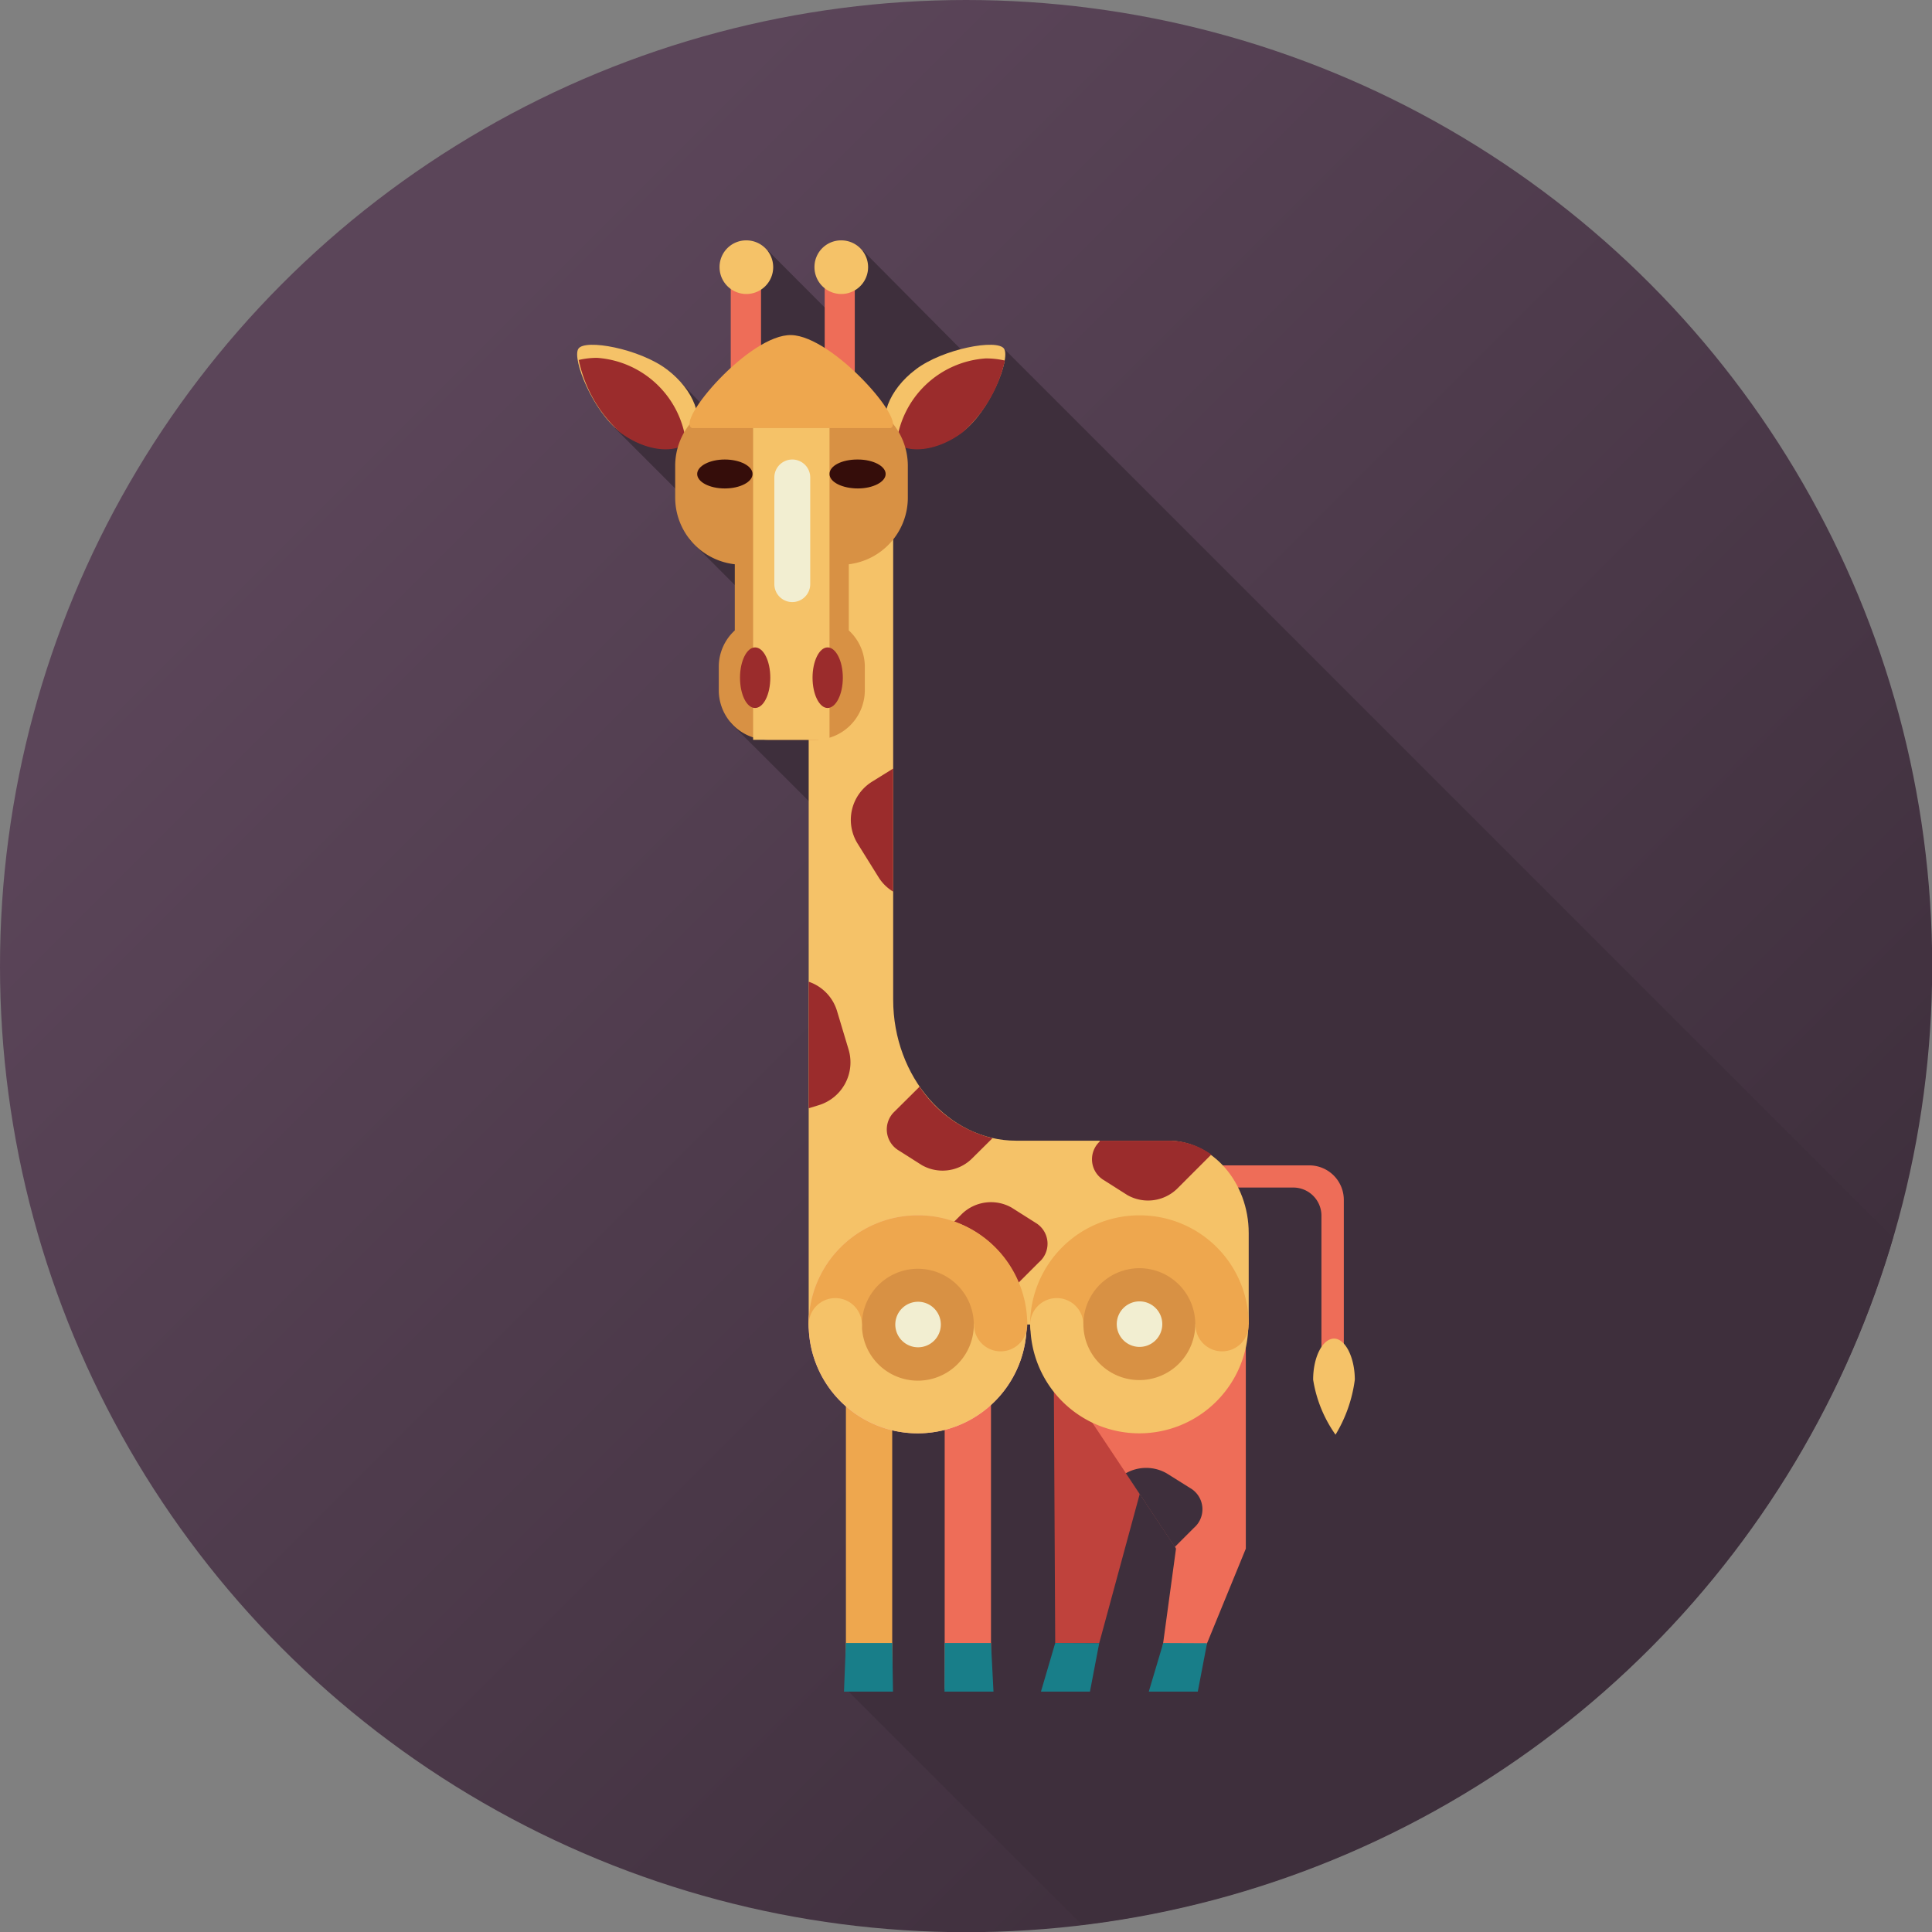 <svg xmlns="http://www.w3.org/2000/svg" xmlns:xlink="http://www.w3.org/1999/xlink" viewBox="0 0 100.15 100.15"><rect x="0" y="0" width="100.15" height="100.15" fill="#808080" stroke="none"/><defs><style>.cls-1{fill:url(#New_Gradient_Swatch_3);}.cls-2{fill:#3e2f3c;}.cls-10,.cls-11,.cls-12,.cls-2,.cls-3,.cls-4,.cls-5,.cls-6,.cls-7,.cls-8,.cls-9{fill-rule:evenodd;}.cls-3{fill:#ee6d58;}.cls-4{fill:#f5c268;}.cls-5{fill:#9b2c2c;}.cls-6{fill:#eea74e;}.cls-7{fill:#f8abad;}.cls-8{fill:#bf423c;}.cls-9{fill:#d89144;}.cls-10{fill:#350d0a;}.cls-11{fill:#187e89;}.cls-12{fill:#f2eed1;}</style><linearGradient id="New_Gradient_Swatch_3" x1="20.43" y1="20.43" x2="83.37" y2="83.37" gradientUnits="userSpaceOnUse"><stop offset="0" stop-color="#5b4559"/><stop offset="1" stop-color="#3e2f3c"/></linearGradient></defs><title>giraffe</title><g id="レイヤー_2" data-name="レイヤー 2"><g id="Animals"><circle class="cls-1" cx="50.08" cy="50.08" r="50.08"/><path class="cls-2" d="M43.85,87.55,56.08,99.78A50.1,50.1,0,0,0,98.13,64.16L52.05,18.08l-1.9.37L44.74,13l-1.29.8v2.84L39.82,13l-.81.8-.52,4.71L37,21.39l-.21,0L35,19.51l-2,1.31.64.54-1.77.83,5.69,5.69-1.85.06,3.6,3.61-1.47,5.9L43,42.6l.82,23.14,1.87,5.82-1,4.22Z"/><path class="cls-3" d="M63.25,60.41h4.62a1.79,1.79,0,0,1,1.79,1.79V70H68.5V63A1.46,1.46,0,0,0,67,61.56H63.25V60.41Z"/><path class="cls-4" d="M34.57,19.15c1.4,1.05,2,2.63,1.32,3.52s-2.35.76-3.75-.29-2.5-3.77-2.16-4.3,3.18,0,4.59,1.07Z"/><path class="cls-5" d="M35.57,23c-.8.54-2.22.32-3.43-.59A7,7,0,0,1,30,18.66a4.19,4.19,0,0,1,.95-.11A5,5,0,0,1,35.57,23Z"/><path class="cls-4" d="M47.47,19.15c-1.4,1.05-2,2.63-1.32,3.52s2.35.76,3.75-.29,2.49-3.77,2.15-4.3-3.18,0-4.58,1.07Z"/><path class="cls-5" d="M46.47,23c.79.54,2.22.32,3.43-.59a7,7,0,0,0,2.19-3.72,4.35,4.35,0,0,0-1-.11A5,5,0,0,0,46.47,23Z"/><path class="cls-4" d="M41.92,26.42H46.3v25.4c0,4,2.87,7.31,6.37,7.31h7.89c2.29,0,4.17,2.16,4.17,4.79v4.74H41.92V26.42Z"/><polygon class="cls-6" points="43.85 67.07 46.25 67.07 46.25 87.55 43.85 87.55 43.85 67.07 43.85 67.07"/><polygon class="cls-3" points="48.97 67.07 51.37 67.07 51.37 87.55 48.97 87.55 48.97 67.07 48.97 67.07"/><path class="cls-7" d="M47.58,63a5.65,5.65,0,1,1-5.66,5.64A5.66,5.66,0,0,1,47.58,63Z"/><polygon class="cls-8" points="56.66 72.26 59.94 74.28 56.98 85.18 54.7 85.17 54.63 72.16 56.66 72.26"/><polygon class="cls-3" points="56.47 73.52 64.52 68.17 64.58 68.27 64.58 80.28 60.97 80.28 56.47 73.52 56.47 73.52"/><polygon class="cls-3" points="64.58 80.28 61.09 79.33 59.97 87.56 61.6 87.55 64.58 80.28 64.58 80.28"/><path class="cls-4" d="M59.07,63a5.65,5.65,0,1,1-5.66,5.64A5.65,5.65,0,0,1,59.07,63Z"/><path class="cls-4" d="M69.15,69.39c.6,0,1.08,1,1.08,2.13a7.3,7.3,0,0,1-1,2.85,6.75,6.75,0,0,1-1.16-2.85c0-1.18.49-2.13,1.09-2.13Z"/><path class="cls-9" d="M44,32.68a2.55,2.55,0,0,1,.83,1.88v1.23a2.57,2.57,0,0,1-2.57,2.56H39.83a2.57,2.57,0,0,1-2.57-2.56V34.56a2.55,2.55,0,0,1,.83-1.88V29.25A3.48,3.48,0,0,1,35,25.8V24.14a3.48,3.48,0,0,1,3.47-3.47h5.12a3.48,3.48,0,0,1,3.47,3.47V25.8A3.48,3.48,0,0,1,44,29.25v3.43Z"/><polygon class="cls-3" points="37.88 14.74 39.45 14.74 39.45 20.82 37.88 20.82 37.88 14.74 37.88 14.74"/><path class="cls-4" d="M38.69,12.46a1.39,1.39,0,1,1-1.39,1.38,1.38,1.38,0,0,1,1.39-1.38Z"/><polygon class="cls-3" points="42.75 14.74 44.31 14.74 44.31 20.82 42.75 20.82 42.75 14.74 42.75 14.74"/><path class="cls-4" d="M43.61,12.46a1.39,1.39,0,1,1-1.39,1.38,1.38,1.38,0,0,1,1.39-1.38Z"/><path class="cls-6" d="M35.87,22.19c-.88-.35,3-4.88,5.15-4.82s6,4.47,5.15,4.82Z"/><polygon class="cls-4" points="39.04 22.19 43 22.19 43 38.35 39.04 38.35 39.04 22.19 39.04 22.19"/><path class="cls-5" d="M39.14,33.56c.44,0,.79.7.79,1.57s-.35,1.57-.79,1.57-.78-.71-.78-1.57.35-1.57.78-1.57Z"/><path class="cls-5" d="M42.9,33.56c.43,0,.79.7.79,1.57s-.36,1.57-.79,1.57-.78-.71-.78-1.57.35-1.57.78-1.57Z"/><path class="cls-10" d="M44.47,23.82c.79,0,1.44.34,1.44.75s-.65.75-1.44.75S43,25,43,24.57s.65-.75,1.44-.75Z"/><path class="cls-10" d="M37.57,23.82c.8,0,1.44.34,1.44.75s-.64.75-1.44.75-1.43-.34-1.43-.75.64-.75,1.43-.75Z"/><path class="cls-5" d="M50.63,68.66H44.12l5.76-5.75a2.17,2.17,0,0,1,2.56-.31l1.23.78a1.26,1.26,0,0,1,.19,2.05l-3.23,3.23Z"/><path class="cls-4" d="M47.58,63a5.65,5.65,0,1,1-5.66,5.64A5.66,5.66,0,0,1,47.58,63Z"/><polygon class="cls-11" points="43.85 85.17 46.25 85.17 46.29 87.69 43.75 87.69 43.85 85.17 43.85 85.17"/><polygon class="cls-11" points="48.97 85.17 51.37 85.17 51.5 87.69 48.96 87.69 48.97 85.17 48.97 85.17"/><polygon class="cls-11" points="60.3 85.17 62.57 85.18 62.09 87.69 59.55 87.69 60.3 85.17 60.3 85.17"/><polygon class="cls-11" points="54.7 85.17 56.98 85.18 56.5 87.69 53.96 87.69 54.7 85.17 54.7 85.17"/><path class="cls-2" d="M60.91,80.21l-2.55-3.84a2.14,2.14,0,0,1,2.11,0l1.23.77a1.27,1.27,0,0,1,.19,2.06l-1,1Z"/><path class="cls-5" d="M57,59.13h3.6a3.73,3.73,0,0,1,2.19.72L61,61.64a2.17,2.17,0,0,1-2.56.31l-1.23-.78a1.26,1.26,0,0,1-.2-2Z"/><path class="cls-5" d="M47.65,56.3a6.33,6.33,0,0,0,3.8,2.7l-1.1,1.09a2.17,2.17,0,0,1-2.56.31l-1.23-.78a1.27,1.27,0,0,1-.19-2l1.28-1.27Z"/><path class="cls-5" d="M46.3,39.84v6.38a2.27,2.27,0,0,1-.76-.75l-1.09-1.75a2.33,2.33,0,0,1,.74-3.19l1.11-.69Z"/><path class="cls-5" d="M41.92,57.43V50.89a2.3,2.3,0,0,1,1.47,1.52l.6,2a2.32,2.32,0,0,1-1.55,2.88l-.52.16Z"/><path class="cls-6" d="M47.58,63a5.66,5.66,0,0,0-5.66,5.64H53.25A5.66,5.66,0,0,0,47.58,63Z"/><path class="cls-9" d="M47.58,65.77a2.9,2.9,0,1,1-2.9,2.89,2.9,2.9,0,0,1,2.9-2.89Z"/><path class="cls-12" d="M47.58,69.84a1.18,1.18,0,1,1,1.19-1.18A1.18,1.18,0,0,1,47.58,69.84Z"/><path class="cls-4" d="M44.68,68.66a1.38,1.38,0,1,1-1.38-1.37A1.38,1.38,0,0,1,44.68,68.66Z"/><path class="cls-6" d="M53.25,68.66a1.38,1.38,0,1,1-1.38-1.37A1.38,1.38,0,0,1,53.25,68.66Z"/><path class="cls-6" d="M59.07,63a5.66,5.66,0,0,0-5.67,5.64H64.73A5.65,5.65,0,0,0,59.07,63Z"/><path class="cls-4" d="M56.16,68.66a1.38,1.38,0,1,1-1.38-1.37A1.38,1.38,0,0,1,56.16,68.66Z"/><path class="cls-6" d="M64.73,68.66a1.38,1.38,0,1,1-1.38-1.37A1.38,1.38,0,0,1,64.73,68.66Z"/><path class="cls-9" d="M59.07,65.74a2.9,2.9,0,1,1-2.91,2.9,2.91,2.91,0,0,1,2.91-2.9Z"/><path class="cls-12" d="M59.07,69.82a1.18,1.18,0,1,1,1.18-1.18A1.18,1.18,0,0,1,59.07,69.82Z"/><path class="cls-12" d="M42,30.28a.93.93,0,0,1-.93.93h0a.93.93,0,0,1-.93-.93V24.75a.93.93,0,0,1,.93-.93h0a.93.93,0,0,1,.93.93Z"/></g></g></svg>